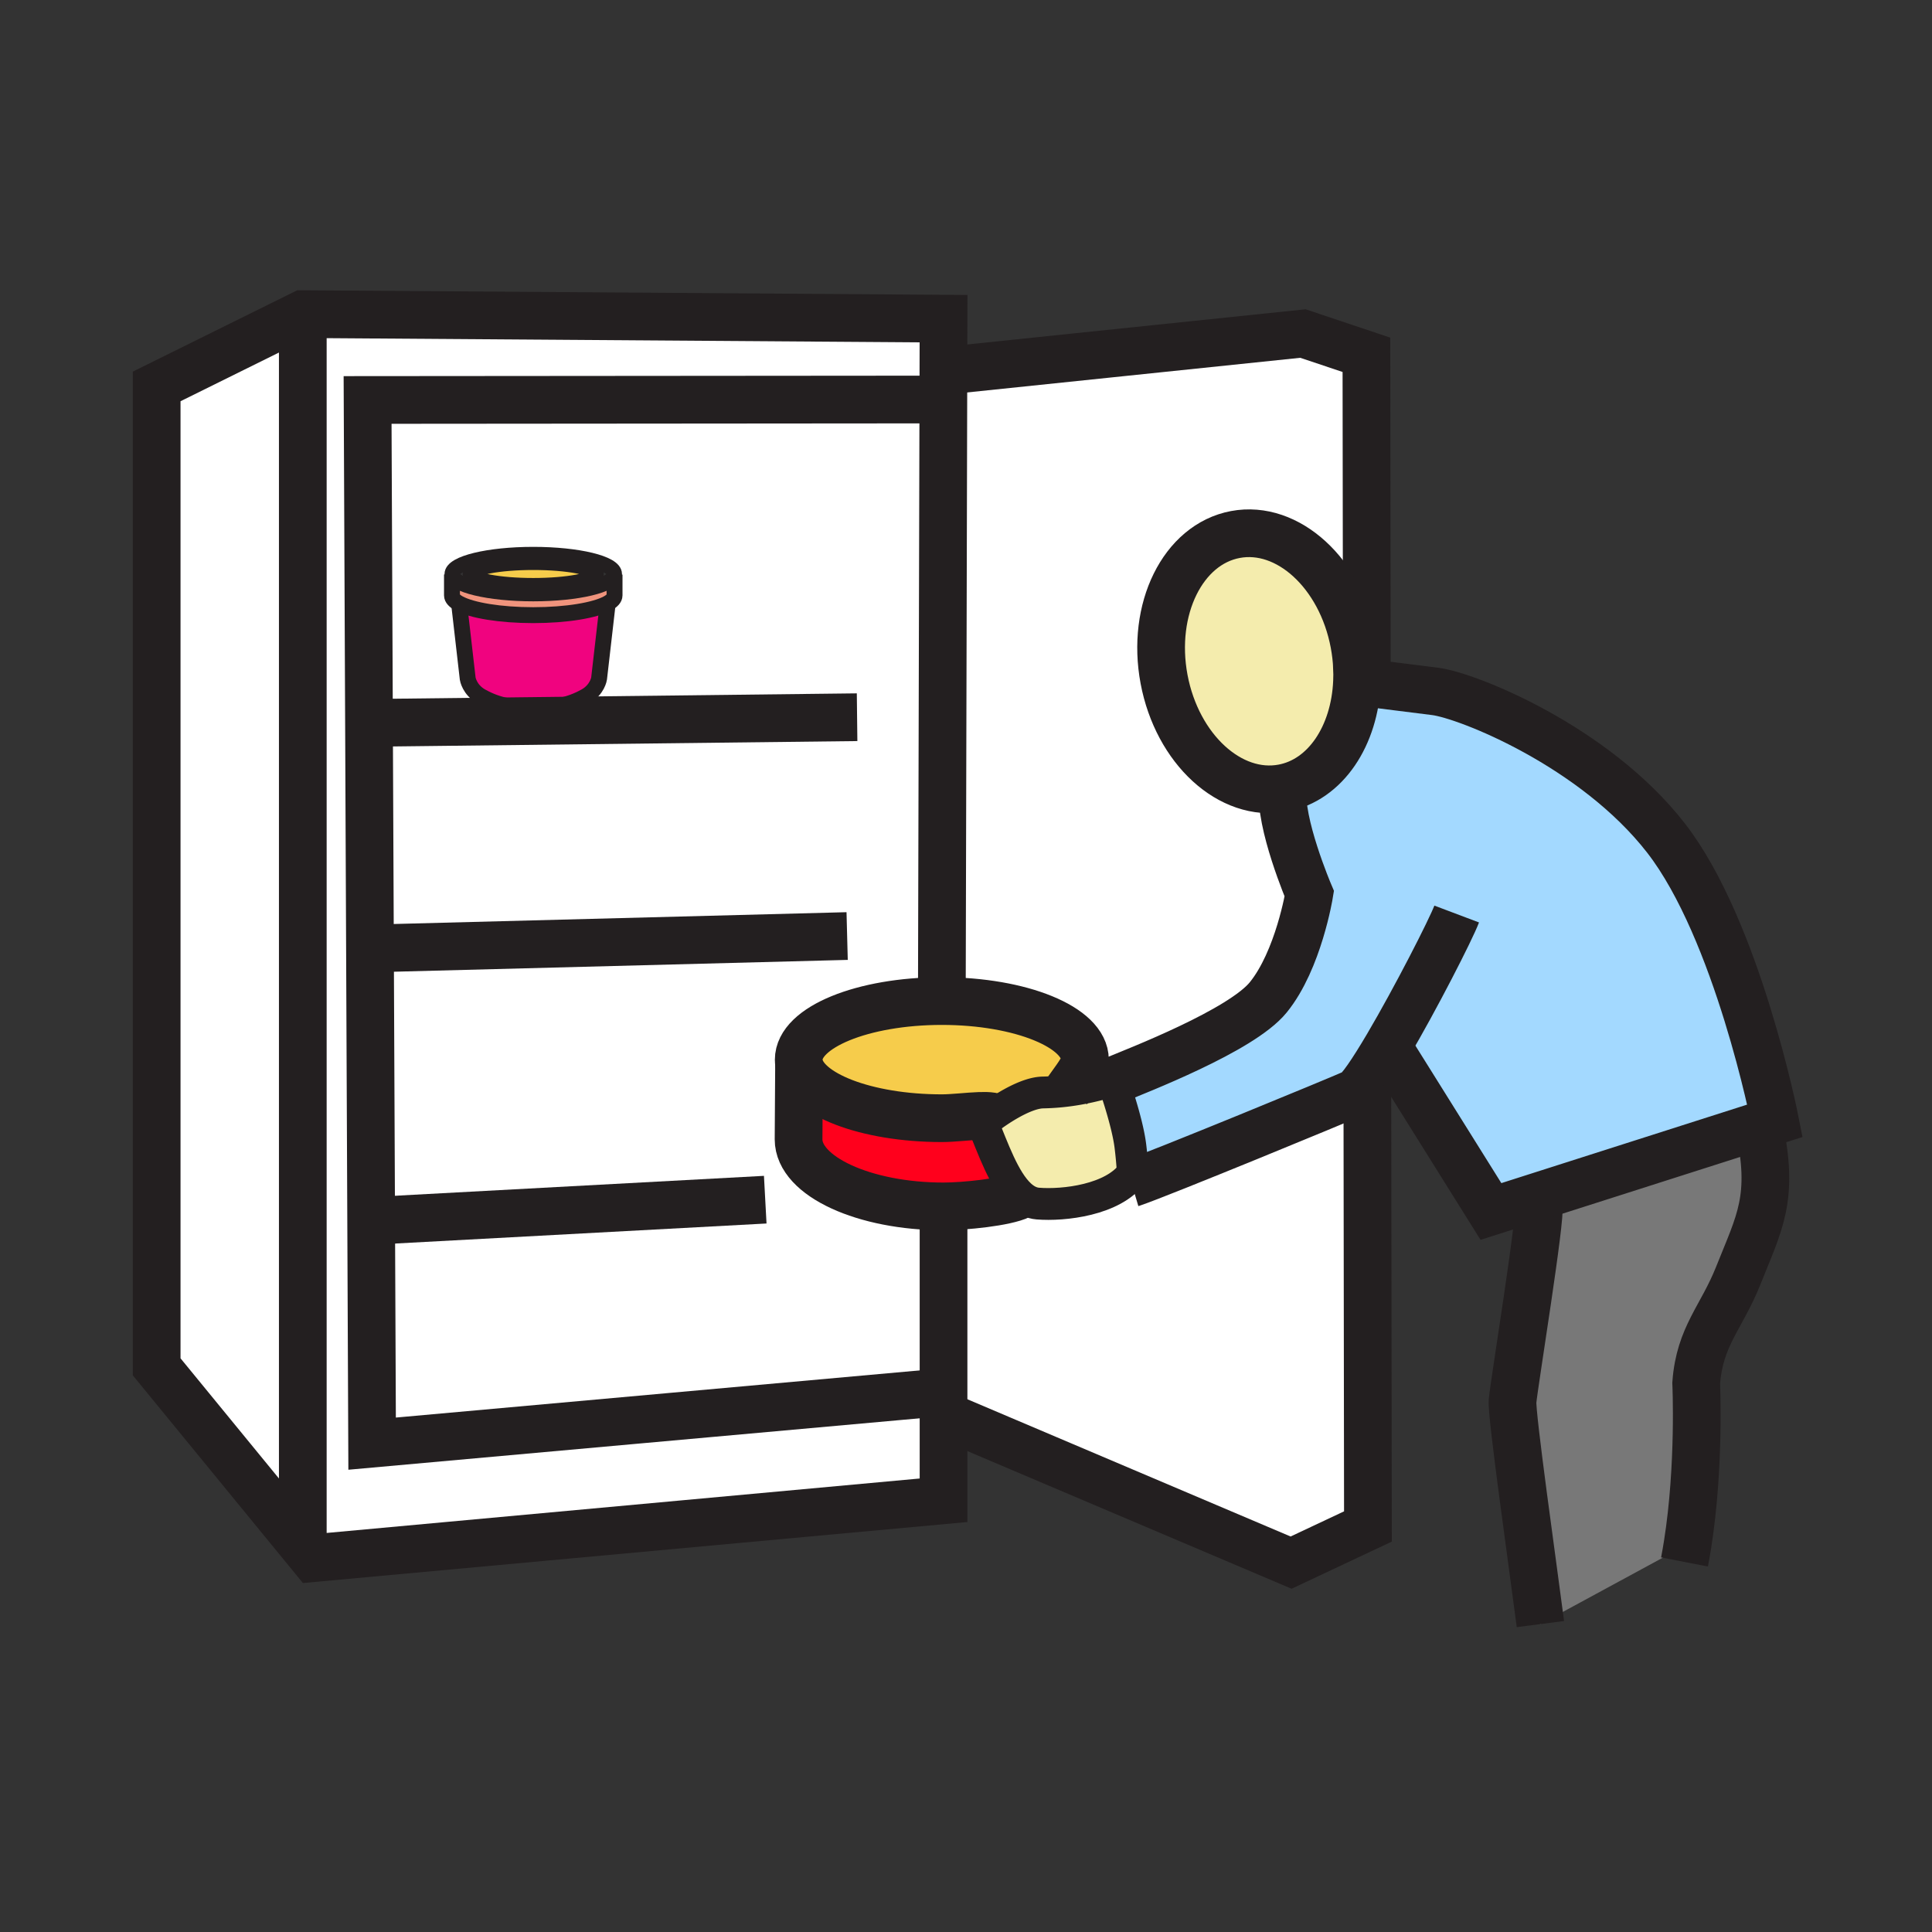 <?xml version="1.0"?><svg xmlns="http://www.w3.org/2000/svg" width="850.394" height="850.394" viewBox="0 0 850.394 850.394" overflow="visible"><rect x="0" y="0" width="850.394" height="850.394" fill="#333333" stroke="none"/><path d="M202.07 265.63c-2.01-1.09-3.13-2.29-3.13-3.56v-9.21h.01c.36 4.73 16.24 8.54 35.77 8.54 19.46 0 35.3-3.78 35.77-8.49h.01v9.16c0 1.24-1.07 2.42-3 3.49-5.53 3.07-18.13 5.21-32.78 5.21-14.54 0-27.05-2.11-32.65-5.14z" fill="#f0947d"></path><path d="M234.72 247.39c15.22 0 27.56 2.36 27.56 5.26s-12.34 5.26-27.56 5.26c-15.23 0-27.57-2.36-27.57-5.26s12.34-5.26 27.57-5.26z" fill="#f6cc4b"></path><path d="M267.5 265.56l-3.81 33.14s-.73 4.91-6.01 7.84c-7.56 4.21-14.46 5.08-22.4 5.08l-1.16.01c-7.93 0-14.67-.85-22.24-5.06-5.27-2.93-6.01-7.84-6.01-7.84l-3.8-33.1c5.6 3.03 18.11 5.14 32.65 5.14 14.65 0 27.25-2.14 32.78-5.21z" fill="#f0037f"></path><path d="M774.2 495.58c6.89 31.689.31 42.29-9.07 65.86-7.41 18.63-16.979 26.579-18.53 47.35 0 0 1.7 36.37-3.779 70.93l-64.79 35.141c-3.37-26.04-12.811-92.32-12.261-98.19.801-8.37 12.86-82.16 11.44-85.85l-1.229-3.87L774.2 495.58z" fill="#787878"></path><path d="M601.85 474.6c-2.5 3.58-4.51 5.931-5.729 6.49-7.021 3.18-85.75 35.57-97.36 39.5-.01-.979-.04-2.42-.14-4.31-.16-2.891-.46-6.82-1.05-11.681-1.36-11.25-7.73-28.909-7.73-28.909 10.8-4.48 56.53-22.051 68.4-36.69 13.34-16.43 18.06-45.59 18.06-45.59s-13.479-31.62-11.6-46.53c18.819-3.53 31.62-23.08 32.609-46.86h.011s20.34 2.55 34.42 4.32c14.09 1.77 70.1 24.03 101.58 64.54 31.47 40.51 47.96 124.44 47.96 124.44l-7.08 2.26-98.22 31.37-19.721 6.3-45.5-72.79c-3.29 5.57-6.36 10.49-8.91 14.14z" fill="#a3d9ff"></path><path d="M436.35 491.36c7.12-5.181 16.23-10.341 22.631-10.49 3.8-.08 7.35-.34 10.81-.79 6.64-.84 12.95-2.33 20.05-4.39 0 0 6.37 17.659 7.73 28.909.59 4.86.89 8.79 1.05 11.681-8.48 12-30.57 14.41-41.82 13.489-2.87-.229-5.43-1.579-7.74-3.699-7.14-6.561-11.93-20.48-16.579-31.75a93.07 93.07 0 0 1 3.868-2.96zM597.3 293.63c.101 2.16.11 4.3.01 6.39-.989 23.78-13.79 43.33-32.609 46.86-23.12 4.33-46.53-17.12-52.33-47.95-5.771-30.82 8.26-59.32 31.39-63.66 23.11-4.34 46.53 17.13 52.32 47.94.659 3.52 1.059 7 1.219 10.42z" fill="#f4ecad" class="aac-skin-fill"></path><path d="M414.56 440.63c34.78 0 62.99 11.55 62.99 25.78 0 3.64-4.189 8.52-7.76 13.67-3.46.45-7.01.71-10.81.79-6.4.149-15.511 5.31-22.631 10.49-1.35-.221-3.14-.25-5.149-.181-5.11.181-11.7 1.011-16.64 1.011-33.38 0-60.67-10.62-62.85-24.051-.09-.569-.14-1.149-.14-1.729 0-14.23 28.19-25.78 62.99-25.78z" fill="#f6cc4b"></path><path d="M432.48 494.32c4.649 11.27 9.439 25.189 16.579 31.75-6.439 3.18-24.939 4.939-33.79 4.939-34.82 0-63.77-13.2-63.77-29.51l.21-33.36c2.18 13.431 29.47 24.051 62.85 24.051 4.94 0 11.53-.83 16.64-1.011v.13c.421.971.851 1.981 1.281 3.011z" fill="#ff001c"></path><path d="M498.76 520.59c11.61-3.93 90.34-36.32 97.36-39.5 1.22-.56 3.229-2.91 5.729-6.49l.261 197.3-33.82 15.909-152.98-64.96v-88.44l-.04-3.4c8.85 0 27.35-1.76 33.79-4.939 2.311 2.12 4.87 3.47 7.74 3.699 11.25.921 33.34-1.489 41.82-13.489.1 1.89.13 3.33.14 4.31zM596.08 283.21c-5.79-30.81-29.21-52.28-52.32-47.94-23.13 4.34-37.16 32.84-31.39 63.66 5.8 30.83 29.21 52.28 52.33 47.95-1.88 14.91 11.6 46.53 11.6 46.53s-4.72 29.16-18.06 45.59c-11.87 14.64-57.601 32.21-68.4 36.69-7.1 2.06-13.41 3.55-20.05 4.39 3.57-5.15 7.76-10.03 7.76-13.67 0-14.23-28.21-25.78-62.99-25.78l.66-264.78.03-13.06 4.5.01 153.76-15.99 27.931 9.36.18 137.1-4.32.36a75.89 75.89 0 0 0-1.221-10.42z" fill="#fff"></path><path d="M163.37 537.41l-1.57-361.36 253.42-.2-.66 264.78c-34.8 0-62.99 11.55-62.99 25.78 0 .58.05 1.16.14 1.729l-.21 33.36c0 16.31 28.95 29.51 63.77 29.51l.04 3.4v78.67h-3.19l-248.33 22.36-.42-98.029zm71.91-225.79c7.94 0 14.84-.87 22.4-5.08 5.28-2.93 6.01-7.84 6.01-7.84l3.81-33.14c1.93-1.07 3-2.25 3-3.49v-9.16h-.01c.01-.08.01-.15.01-.22 0-4.8-16.02-8.7-35.78-8.7s-35.78 3.9-35.78 8.7c0 .06 0 .11.01.17h-.01v9.21c0 1.27 1.12 2.47 3.13 3.56l3.8 33.1s.74 4.91 6.01 7.84c7.57 4.21 14.31 5.06 22.24 5.06l1.16-.01z" fill="#fff"></path><path fill="#fff" d="M163.37 537.41l.42 98.03 248.33-22.36h3.19v47.28l-277.39 25.47-4.64-5.67V138.27l282.03 1.99-.06 22.53-.03 13.06-253.42.2zM133.28 138.27v541.89l-64.32-78.53V170.09z"></path><g fill="none" stroke="#231f20"><path stroke-width="21" d="M414.56 440.63l.66-264.78.03-13.06.06-22.53-282.03-1.99-64.32 31.82v431.54l64.32 78.53 4.64 5.67 277.39-25.47V534.41M133.28 138.27v541.89"></path><path stroke-width="21" d="M415.31 175.85h-.09l-253.42.2 1.57 361.36.42 98.03 248.33-22.36M601.85 474.58v.02l.26 197.3-33.82 15.91-152.98-64.96M419.75 162.8l153.76-15.99 27.93 9.36.18 137.1M377.26 315.69l-210.42 2.44M167.04 417.38l205.84-5.37"></path><path stroke-width="21" d="M163.36 537.41h.01l173.46-9.36"></path><path d="M198.95 252.86c-.01-.06-.01-.11-.01-.17 0-4.8 16.02-8.7 35.78-8.7s35.78 3.9 35.78 8.7c0 .07 0 .14-.01.22-.47 4.71-16.31 8.49-35.77 8.49-19.53 0-35.41-3.81-35.77-8.54z" stroke-width="6.562"></path><path d="M262.28 252.65c0 2.9-12.34 5.26-27.56 5.26-15.23 0-27.57-2.36-27.57-5.26s12.34-5.26 27.57-5.26c15.22 0 27.56 2.36 27.56 5.26z" stroke-width="7"></path><path d="M198.94 252.86v9.21c0 1.27 1.12 2.47 3.13 3.56 5.6 3.03 18.11 5.14 32.65 5.14 14.65 0 27.25-2.14 32.78-5.21 1.93-1.07 3-2.25 3-3.49v-9.16" stroke-width="7"></path><path d="M267.5 265.56l-3.81 33.14s-.73 4.91-6.01 7.84c-7.56 4.21-14.46 5.08-22.4 5.08l-1.16.01c-7.93 0-14.67-.85-22.24-5.06-5.27-2.93-6.01-7.84-6.01-7.84l-3.8-33.1-.03-.22" stroke-width="7"></path><path d="M414.56 440.63c-34.8 0-62.99 11.55-62.99 25.78 0 .58.05 1.16.14 1.729 2.18 13.431 29.47 24.051 62.85 24.051 4.94 0 11.53-.83 16.64-1.011 2.01-.069 3.8-.04 5.149.181.24.04.46.08.67.13M469.79 480.08c3.57-5.15 7.76-10.03 7.76-13.67 0-14.23-28.21-25.78-62.99-25.78M773.41 492.08c.28 1.2.55 2.36.79 3.5 6.89 31.689.31 42.29-9.07 65.86-7.41 18.63-16.979 26.579-18.53 47.35 0 0 1.7 36.37-3.779 70.93-.41 2.61-.86 5.221-1.36 7.8M677.21 530.82c1.42 3.689-10.64 77.479-11.44 85.85-.55 5.87 8.891 72.15 12.261 98.19M597.3 293.63c-.16-3.42-.56-6.9-1.22-10.42-5.79-30.81-29.21-52.28-52.32-47.94-23.13 4.34-37.16 32.84-31.39 63.66 5.8 30.83 29.21 52.28 52.33 47.95 18.819-3.53 31.62-23.08 32.609-46.86.101-2.09.091-4.23-.009-6.39zM489.84 475.69c10.8-4.48 56.53-22.051 68.4-36.69 13.34-16.43 18.06-45.59 18.06-45.59s-13.479-31.62-11.6-46.53M641.18 402.32c-2.58 6.84-18.04 37.14-30.42 58.14-3.29 5.57-6.359 10.49-8.91 14.14-2.5 3.58-4.51 5.931-5.729 6.49-7.021 3.18-85.75 35.57-97.36 39.5-.27.09-.5.17-.7.23" stroke-width="21"></path><path d="M597.32 300.02s20.34 2.55 34.42 4.32c14.09 1.77 70.1 24.03 101.58 64.54 31.47 40.51 47.96 124.44 47.96 124.44l-7.08 2.26-98.22 31.37-19.721 6.3-45.5-72.79M449.1 526.05c-.01.01-.029.01-.04.021-6.439 3.18-24.939 4.939-33.79 4.939-34.82 0-63.77-13.2-63.77-29.51l.21-33.36.01-1.27" stroke-width="21"></path><path d="M498.93 515.84c-.1.15-.199.3-.31.44-8.48 12-30.57 14.41-41.82 13.489-2.87-.229-5.43-1.579-7.74-3.699-7.14-6.561-11.93-20.48-16.579-31.75-.431-1.03-.86-2.04-1.28-3.011" stroke-width="14"></path><path d="M428.8 497.49c1.05-.971 2.29-2.05 3.681-3.17a93.795 93.795 0 0 1 3.869-2.96c7.12-5.181 16.23-10.341 22.631-10.49 3.8-.08 7.35-.34 10.81-.79 6.64-.84 12.95-2.33 20.05-4.39 0 0 6.37 17.659 7.73 28.909.59 4.86.89 8.79 1.05 11.681.1 1.89.13 3.33.14 4.31.01.99 0 1.5 0 1.5" stroke-width="14"></path></g><path fill="none" d="M0 0h850.394v850.394H0z"></path></svg>